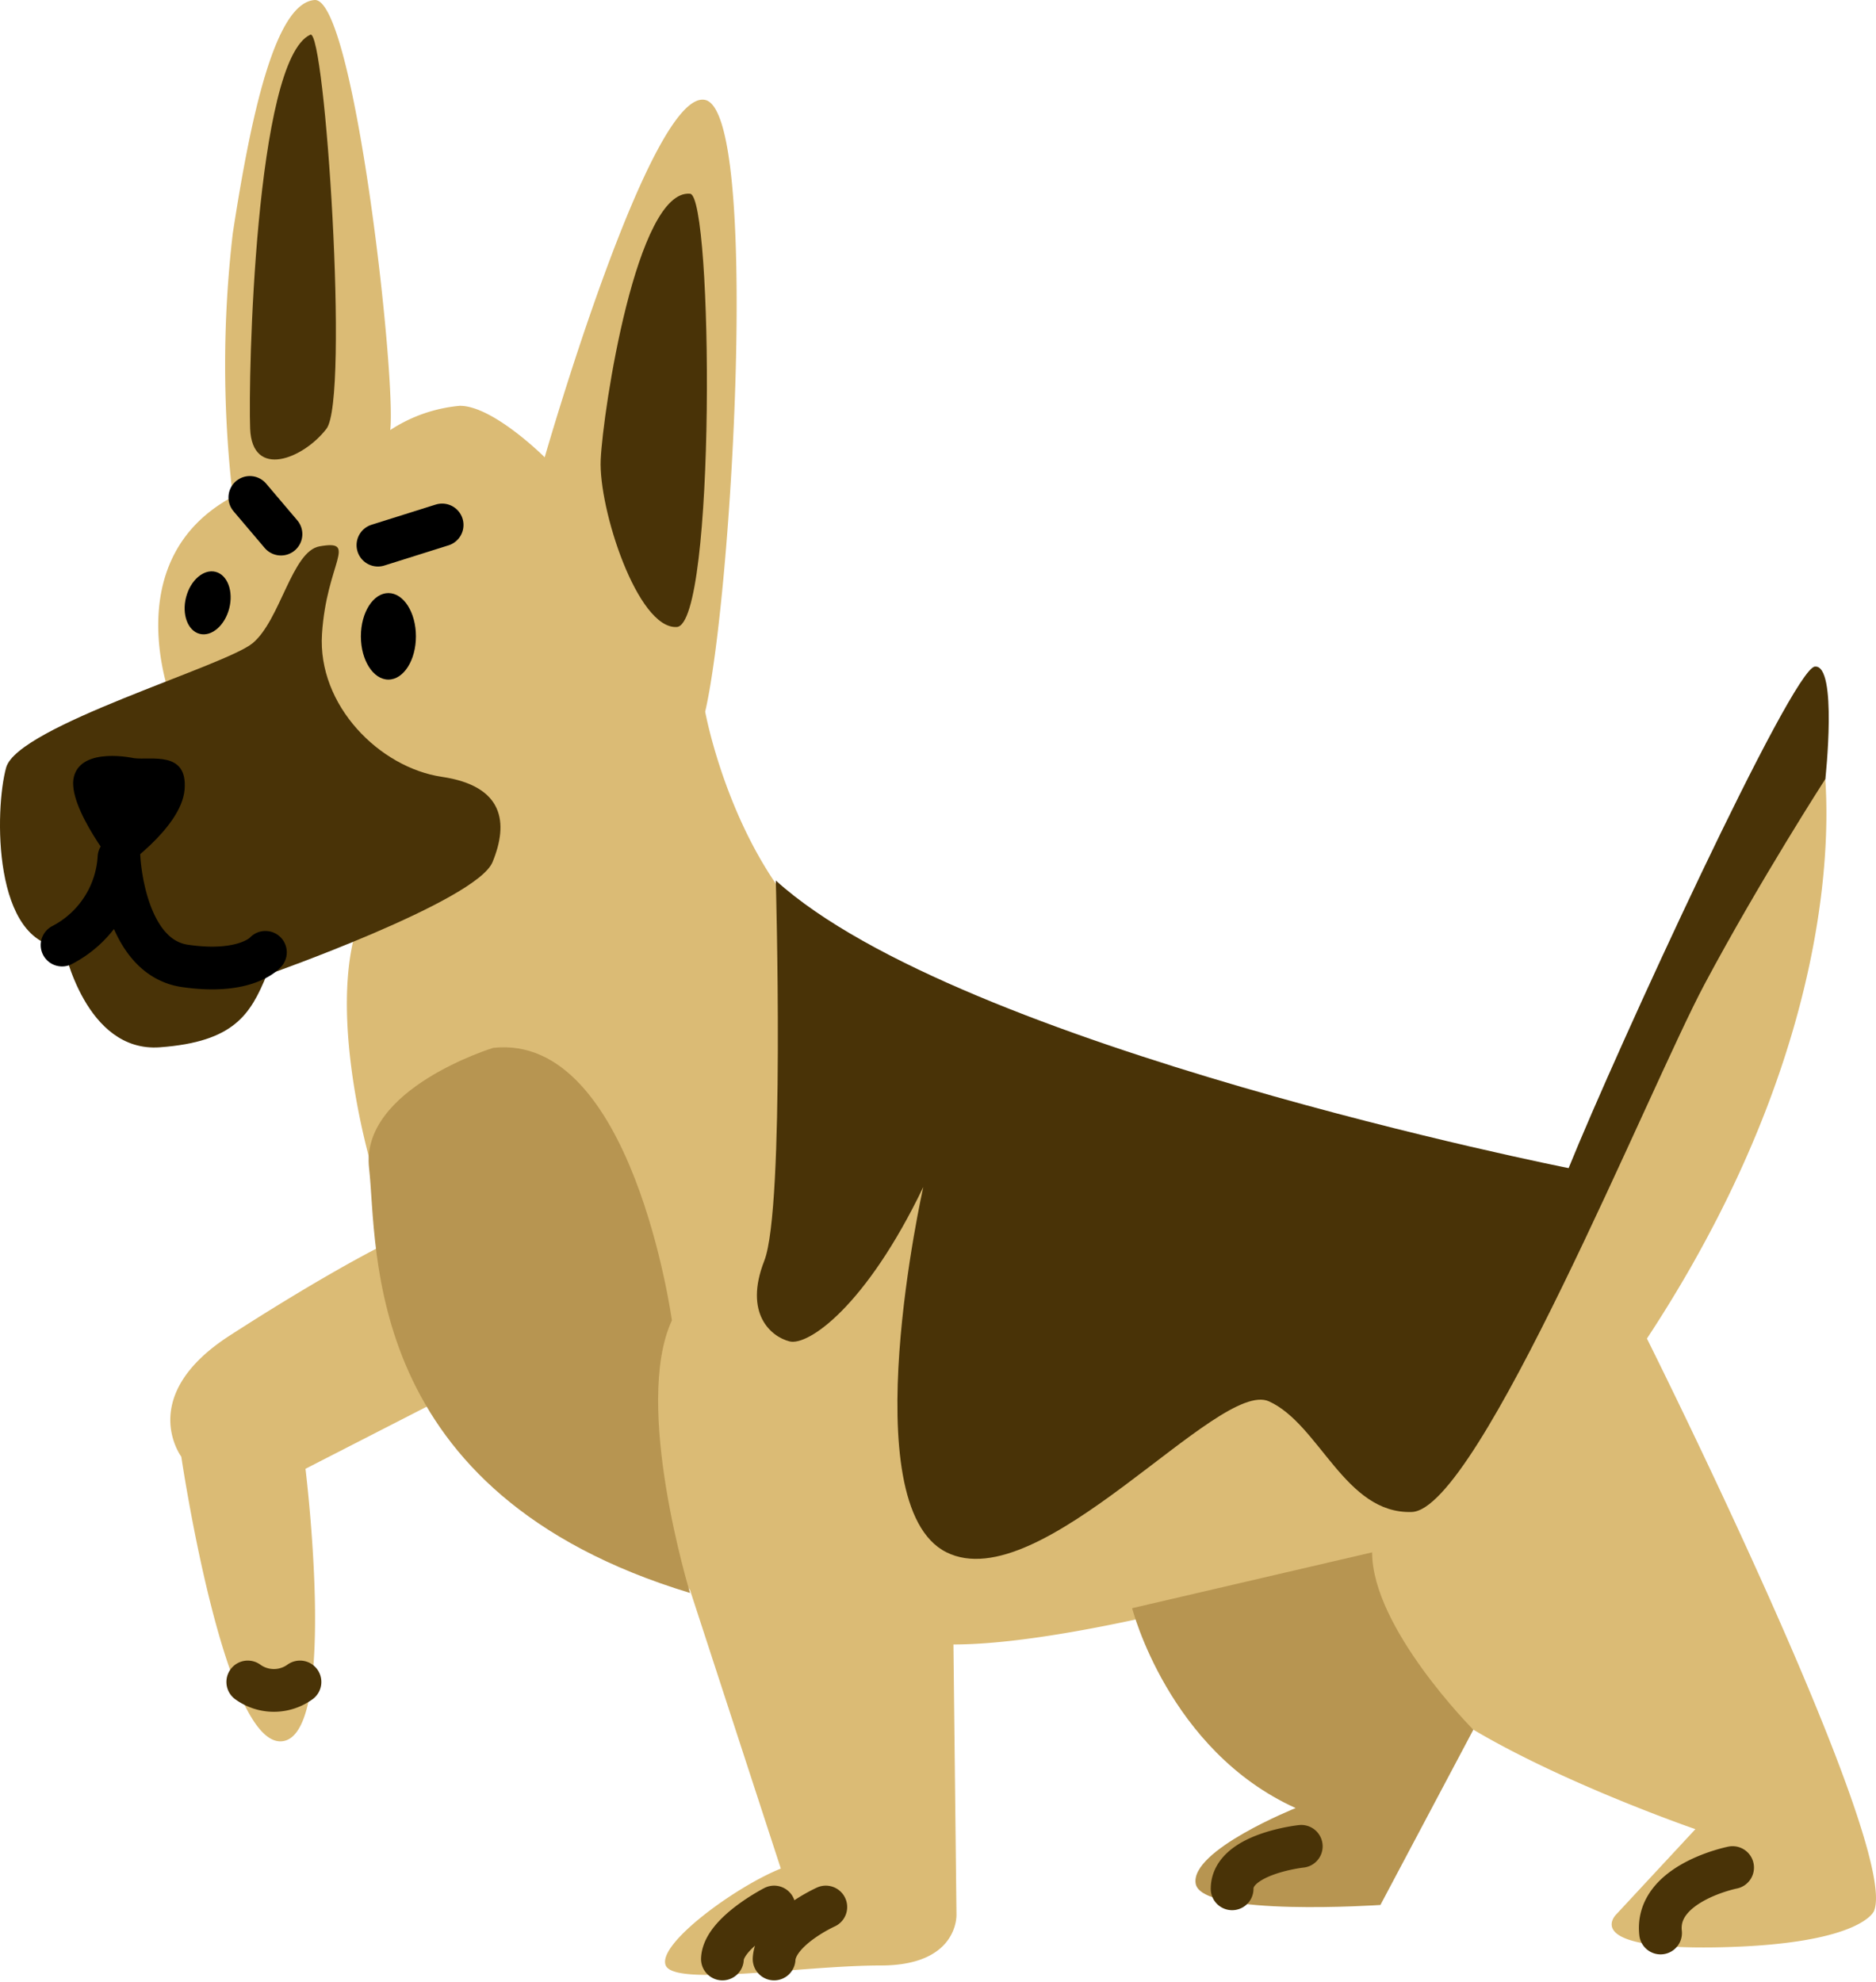 <svg xmlns="http://www.w3.org/2000/svg" viewBox="0 0 87.795 92.73">
    <defs>
        <style>
            .illus-dog-hunter-a{fill:#dbbb75}
            .illus-dog-hunter-b{fill:#b79551}
            .illus-dog-hunter-c{fill:#493307}
            .illus-dog-hunter-d,.illus-dog-hunter-e{fill:none;stroke-linecap:round;stroke-linejoin:round;stroke-miterlimit:10;stroke-width:2px}
            .illus-dog-hunter-d{stroke:#000}
            .illus-dog-hunter-e{stroke:#493307}
        </style>
    </defs>
    <g transform="translate(-125.03 -98.122)">
        <path class="illus-dog-hunter-a" d="M135.925 121.364a53.054 53.054 0 0 1 0-12.329c.85-5.527 1.984-10.77 3.826-10.912s3.826 17.572 3.543 20.123a7.075 7.075 0 0 1 3.259-1.134c1.559 0 3.968 2.409 3.968 2.409s4.96-17.289 7.511-16.722 1.275 23.1 0 28.626c0 0 1.134 6.235 4.96 10.062s35.712 12.046 35.712 12.046 10.628-19.556 11.62-20.123c0 0 2.126 11.62-8.219 27.35 0 0 11.874 23.761 10.628 26.784 0 0-.567 1.559-7.227 1.7s-4.818-1.559-4.818-1.559l3.685-3.968s-13.179-4.535-14.6-8.5l-1.417-3.968s-12.329 3.826-18.706 3.826l.142 12.612s.142 2.409-3.543 2.409-9.636.992-10.062 0 3.259-3.685 5.385-4.535l-4.251-13.038-14.88-19.737s-2.551-8.464-.142-12.573L133.091 131s-2.693-6.66 2.834-9.636ZM142.727 156.508s1.154 5.787 2.409 7.369l-5.81 2.976s1.559 12.612-1.134 12.754-4.677-13.321-4.677-13.321-2.126-2.834 2.267-5.668 6.945-4.11 6.945-4.11Z"/>
        <path class="illus-dog-hunter-b" d="M178.013 173.376s1.7 6.66 7.652 9.353c0 0-4.96 1.984-4.677 3.543s8.644.992 8.644.992l4.349-8.2s-4.737-4.759-4.737-8.3ZM148.112 147.156s-6.235 1.906-5.81 5.629-.425 15.2 15.022 19.879c0 0-2.693-8.786-.85-12.754-.001.001-1.843-13.463-8.362-12.754Z"/>
        <path class="illus-dog-hunter-c" d="M139.984 123.688c-1.292.228-1.833 3.451-3.128 4.529s-11 3.883-11.539 5.824-.647 8.3 2.7 8.412c0 0 1.007 4.932 4.494 4.677s4.242-1.549 5-3.383c0 0 9.814-3.451 10.569-5.284s.539-3.559-2.373-3.99-5.824-3.343-5.608-6.686 1.718-4.422-.115-4.099ZM139.553 99.745c.686-.314 1.833 17.039.755 18.441s-3.475 2.373-3.571 0 .227-17.255 2.816-18.441ZM157.324 107.187c1.08.093 1.21 20.167-.623 20.275s-3.667-5.536-3.559-7.836 1.678-12.655 4.182-12.439ZM161.337 139.325s.432 15.314-.539 17.794.323 3.559 1.186 3.774 3.559-1.618 6.255-7.225c0 0-3.343 14.874 1.078 17.089s12.726-8.138 15.1-7.059 3.559 5.284 6.686 5.176 11.108-19.843 13.7-24.7 5.652-9.6 5.652-9.6.587-5.367-.491-5.26-9.26 17.881-11.524 23.469c-.005.001-28.476-5.644-37.103-13.458Z"/>
        <ellipse cx="1.288" cy="2.024" rx="1.288" ry="2.024" transform="translate(141.919 125.875)"/>
        <ellipse cx="1.043" cy="1.498" rx="1.043" ry="1.498" transform="rotate(14.377 -426.985 593.96)"/>
        <path class="illus-dog-hunter-d" d="m136.722 121.399 1.457 1.717M142.717 123.632l3.004-.945"/>
        <path d="M131.311 133.602s-2.453-.552-2.821.859 2.085 4.415 2.085 4.415 2.937-1.962 3.093-3.8-1.563-1.374-2.357-1.474Z"/>
        <path class="illus-dog-hunter-d" d="M127.935 142.346a4.942 4.942 0 0 0 2.664-4.1s.2 4.651 3.08 5.074 3.772-.634 3.772-.634"/>
        <path class="illus-dog-hunter-e" d="M161.258 187.36s-2.368 1.216-2.42 2.432M163.677 187.36s-2.334 1.049-2.42 2.432M136.626 176.828a2.082 2.082 0 0 0 2.443 0M185.928 184.52s-3.236.346-3.236 1.988M206.114 185.514s-3.63.723-3.371 3.062"/>
    </g>
</svg>
